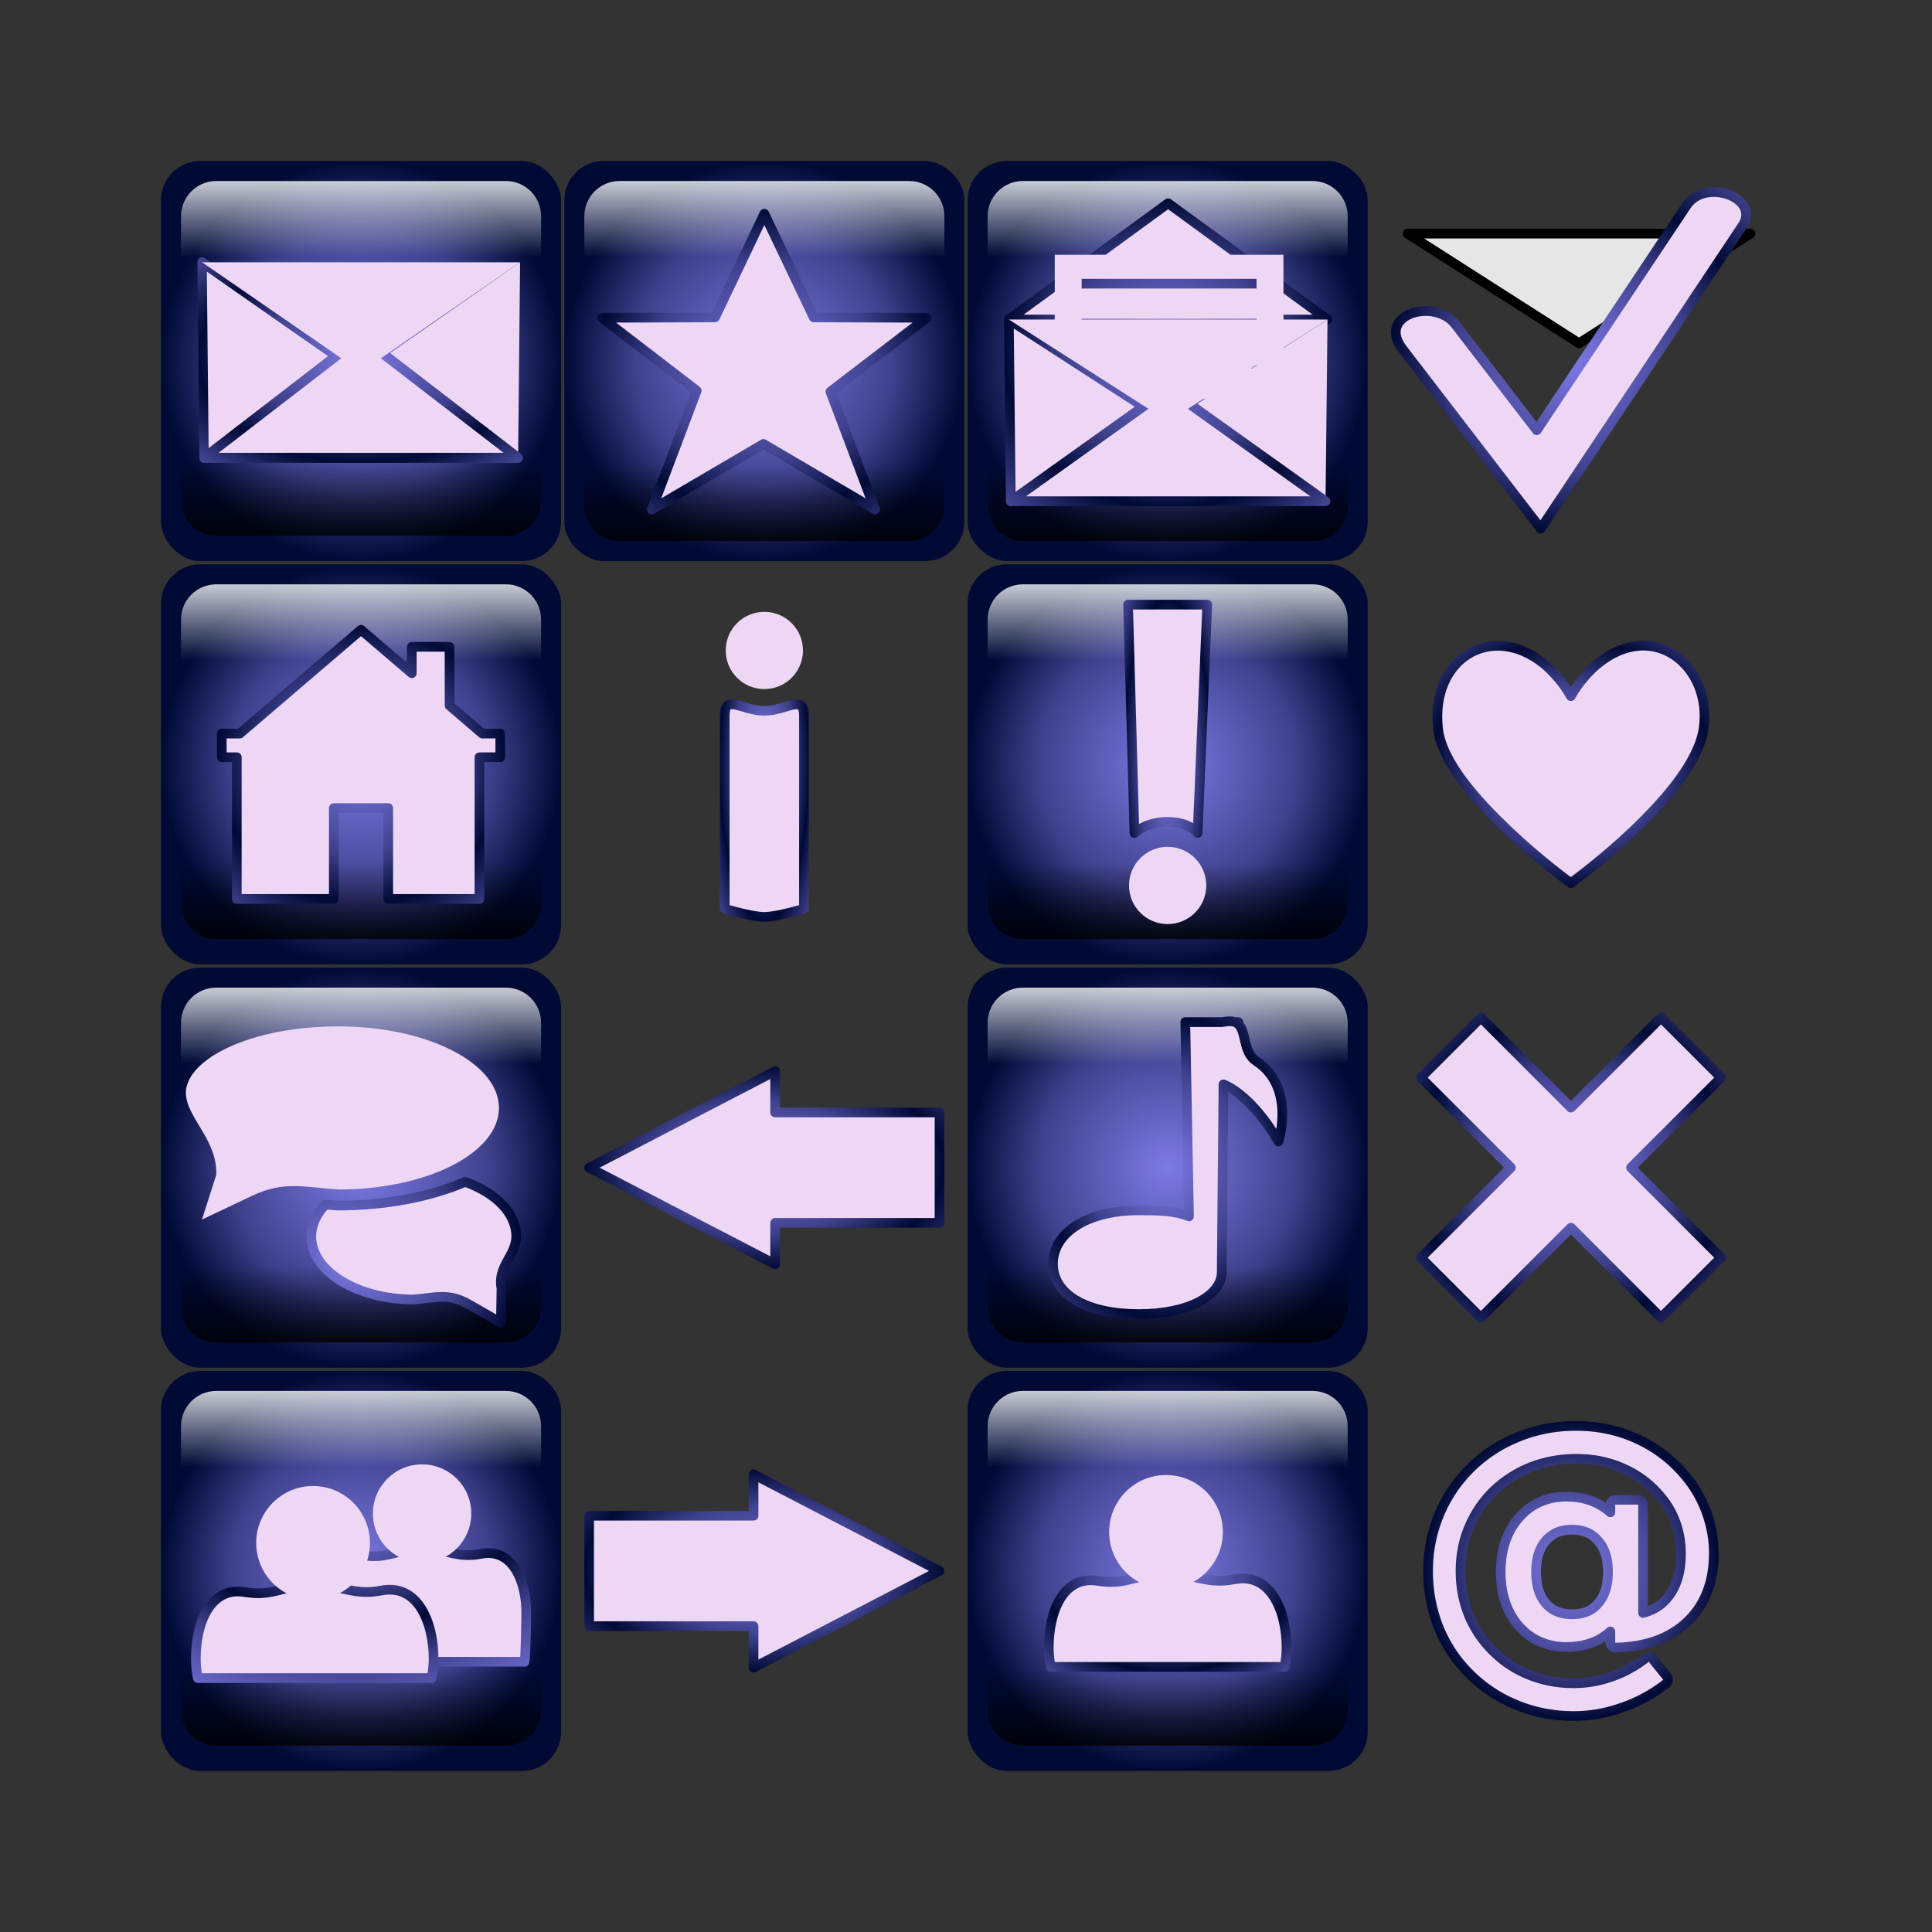 <svg:svg xmlns:dc="http://purl.org/dc/elements/1.1/" xmlns:ns1="http://www.w3.org/1999/xlink" xmlns:ns3="http://creativecommons.org/ns#" xmlns:rdf="http://www.w3.org/1999/02/22-rdf-syntax-ns#" xmlns:svg="http://www.w3.org/2000/svg" height="1197.602" id="svg2" version="1.1" viewBox="-98.801 -98.802 1197.602 1197.602" width="1197.602">
  <svg:rect x="-98.801" y="-98.802" width="1197.602" height="1197.602" fill="#333333" stroke="none"/>
  <svg:defs id="defs4">
    <svg:linearGradient id="linearGradient4361">
      <svg:stop id="stop4363" offset="0" stop-opacity=".784" />
      <svg:stop id="stop4365" offset="1" stop-opacity="0" />
    </svg:linearGradient>
    <svg:linearGradient id="linearGradient4324">
      <svg:stop id="stop4326" offset="0" stop-color="#fff" stop-opacity=".784" />
      <svg:stop id="stop4328" offset="1" stop-color="#fff" stop-opacity="0" />
    </svg:linearGradient>
    <svg:linearGradient id="linearGradient4272">
      <svg:stop id="stop4338" offset="0" stop-color="#7e79e5" />
      <svg:stop id="stop4395" offset=".645" stop-color="#3f418d" />
      <svg:stop id="stop4276" offset="1" stop-color="#000a35" />
    </svg:linearGradient>
    <svg:linearGradient gradientUnits="userSpaceOnUse" id="linearGradient4330" x1="125" x2="125" y1="65.768" y2="112.83" ns1:href="#linearGradient4324" />
    <svg:linearGradient gradientUnits="userSpaceOnUse" id="linearGradient4367" x1="97.157" x2="97.157" y1="285.65" y2="238.59" ns1:href="#linearGradient4361" />
    <svg:linearGradient gradientTransform="translate(250.01 -.006)" gradientUnits="userSpaceOnUse" id="linearGradient4371" x1="125" x2="125" y1="65.768" y2="112.83" ns1:href="#linearGradient4324" />
    <svg:linearGradient gradientTransform="translate(249.99 3.314)" gradientUnits="userSpaceOnUse" id="linearGradient4375" x1="97.157" x2="97.157" y1="285.65" y2="238.59" ns1:href="#linearGradient4361" />
    <svg:radialGradient cx="125" cy="177.36" gradientTransform="translate(0 -0)" gradientUnits="userSpaceOnUse" id="radialGradient4385" r="124" ns1:href="#linearGradient4272" />
    <svg:radialGradient cx="-177.36" cy="-375" gradientTransform="translate(0 0)" gradientUnits="userSpaceOnUse" id="radialGradient3908" r="124" ns1:href="#linearGradient4272" />
    <svg:radialGradient cx="-177.36" cy="-375" gradientTransform="translate(0 -250)" gradientUnits="userSpaceOnUse" id="radialGradient3912" r="124" ns1:href="#linearGradient4272" />
    <svg:linearGradient gradientTransform="translate(500 -.006)" gradientUnits="userSpaceOnUse" id="linearGradient4044" x1="125" x2="125" y1="65.768" y2="112.83" ns1:href="#linearGradient4324" />
    <svg:linearGradient gradientTransform="translate(500.31 3.314)" gradientUnits="userSpaceOnUse" id="linearGradient4048" x1="97.157" x2="97.157" y1="285.65" y2="238.59" ns1:href="#linearGradient4361" />
    <svg:radialGradient cx="875" cy="927.36" gradientTransform="matrix(1 0 0 1.015 0 -13.927)" gradientUnits="userSpaceOnUse" id="radialGradient4803" r="91.547" spreadMethod="reflect" ns1:href="#linearGradient4272" />
    <svg:radialGradient cx="627.63" cy="930.77" gradientTransform="matrix(1 0 0 .815 0 172.58)" gradientUnits="userSpaceOnUse" id="radialGradient4805" r="76.687" spreadMethod="reflect" ns1:href="#linearGradient4272" />
    <svg:radialGradient cx="375" cy="927.36" gradientTransform="matrix(1 0 0 .563 0 404.84)" gradientUnits="userSpaceOnUse" id="radialGradient4807" r="111.59" spreadMethod="reflect" ns1:href="#linearGradient4272" />
    <svg:radialGradient cx="126.29" cy="931.02" gradientTransform="matrix(1 0 0 .659 0 317.85)" gradientUnits="userSpaceOnUse" id="radialGradient4809" r="105.42" spreadMethod="reflect" ns1:href="#linearGradient4272" />
    <svg:radialGradient cx="118.81" cy="681.64" gradientTransform="matrix(1 0 0 .9 0 68.268)" gradientUnits="userSpaceOnUse" id="radialGradient4811" r="105.41" spreadMethod="reflect" ns1:href="#linearGradient4272" />
    <svg:radialGradient cx="375" cy="677.36" gradientTransform="matrix(1 0 0 .563 0 295.7)" gradientUnits="userSpaceOnUse" id="radialGradient4813" r="111.59" spreadMethod="reflect" ns1:href="#linearGradient4272" />
    <svg:radialGradient cx="625" cy="677.36" gradientTransform="matrix(1 0 0 1.266 0 -179.91)" gradientUnits="userSpaceOnUse" id="radialGradient4815" r="74.088" spreadMethod="reflect" ns1:href="#linearGradient4272" />
    <svg:radialGradient cx="875" cy="677.36" gradientTransform="matrix(1 0 0 1 0 .12)" gradientUnits="userSpaceOnUse" id="radialGradient4817" r="96.059" spreadMethod="reflect" ns1:href="#linearGradient4272" />
    <svg:radialGradient cx="875" cy="176.91" gradientTransform="matrix(1 0 0 .962 0 6.795)" gradientUnits="userSpaceOnUse" id="radialGradient4819" r="111.6" spreadMethod="reflect" ns1:href="#linearGradient4272" />
    <svg:radialGradient cx="875" cy="427.36" gradientTransform="matrix(1 0 0 .893 0 45.886)" gradientUnits="userSpaceOnUse" id="radialGradient4821" r="85.808" spreadMethod="reflect" ns1:href="#linearGradient4272" />
    <svg:radialGradient cx="125" cy="375" gradientTransform="matrix(1 0 0 .967 0 12.203)" gradientUnits="userSpaceOnUse" id="radialGradient4823" r="89.312" spreadMethod="reflect" ns1:href="#linearGradient4272" />
    <svg:radialGradient cx="125" cy="176.75" gradientTransform="matrix(1 0 0 .582 0 73.903)" gradientUnits="userSpaceOnUse" id="radialGradient4825" r="109.32" spreadMethod="reflect" ns1:href="#linearGradient4272" />
    <svg:radialGradient cx="375" cy="177.71" gradientTransform="matrix(.902 0 0 .823 36.665 31.408)" gradientUnits="userSpaceOnUse" id="radialGradient4827" r="114.6" spreadMethod="reflect" ns1:href="#linearGradient4272" />
    <svg:radialGradient cx="369.39" cy="415.92" gradientTransform="matrix(1 0 0 3.54 0 -1056.4)" gradientUnits="userSpaceOnUse" id="radialGradient4829" r="27.555" spreadMethod="reflect" ns1:href="#linearGradient4272" />
    <svg:radialGradient cx="625" cy="427.36" gradientTransform="matrix(1 0 0 3.702 0 -1154.8)" gradientUnits="userSpaceOnUse" id="radialGradient4831" r="27.555" spreadMethod="reflect" ns1:href="#linearGradient4272" />
    <svg:radialGradient cx="623.65" cy="184.99" gradientTransform="matrix(1 0 0 .944 0 10.413)" gradientUnits="userSpaceOnUse" id="radialGradient4833" r="109.35" spreadMethod="reflect" ns1:href="#linearGradient4272" />
  </svg:defs>
  <svg:g id="layer1" transform="translate(0 -52.362)">
    <svg:rect fill="url(#radialGradient3912)" height="248" id="rect3910" rx="24.345" ry="24.268" style="color:#000000" transform="matrix(0,-1,-1,0,0,0)" width="248" x="-301.36" y="-749" />
    <svg:path d="m513.41 112.82v-25.219c0-12.1 9.768-21.844 21.906-21.844h179.38c12.138 0 21.906 9.744 21.906 21.844v25.219h-223.19z" fill="url(#linearGradient4044)" id="path4042" style="color:#000000" />
    <svg:rect fill="url(#radialGradient3908)" height="248" id="rect3457" rx="24.345" ry="24.268" style="color:#000000" transform="matrix(0,-1,-1,0,0,0)" width="248" x="-301.36" y="-499" />
    <svg:rect fill="url(#radialGradient4385)" height="248" id="rect4229" rx="24.345" ry="24.268" style="color:#000000" width="248" x="1" y="53.362" />
    <svg:path d="m13.406 238.59v25.219c0 12.1 9.768 21.844 21.906 21.844h179.38c12.138 0 21.906-9.744 21.906-21.844v-25.219h-223.19z" fill="url(#linearGradient4367)" id="path4332" style="color:#000000" />
    <svg:path d="m13.406 112.83v-25.219c0-12.1 9.768-21.844 21.906-21.844h179.38c12.138 0 21.906 9.744 21.906 21.844v25.219h-223.19z" fill="url(#linearGradient4330)" id="rect4297" style="color:#000000" />
    <svg:path d="m263.41 112.82v-25.219c0-12.1 9.768-21.844 21.906-21.844h179.38c12.138 0 21.906 9.744 21.906 21.844v25.219h-223.19z" fill="url(#linearGradient4371)" id="path4369" style="color:#000000" />
    <svg:path d="m263.4 241.9v25.219c0 12.1 9.768 21.844 21.906 21.844h179.38c12.138 0 21.906-9.744 21.906-21.844v-25.219h-223.19z" fill="url(#linearGradient4375)" id="path4373" style="color:#000000" />
    <svg:g fill="#eed7f4" id="g4627" stroke="url(#radialGradient4825)" stroke-linecap="round" stroke-linejoin="round" stroke-width="6.232" transform="matrix(.927 0 0 1 9.152 0)">
      <svg:path d="m18.679 116.14 1.321 121.22l92.927-60.228z" id="path4346" style="color:#000000" />
      <svg:path d="m231.32 116.14-94.25 60.99 92.93 60.23z" id="path4344" style="color:#000000" />
      <svg:path d="m125 162.36-105 75h210z" id="path4261" style="color:#000000" />
      <svg:path d="m18.679 116.14 106.32 67.96 106.32-67.96z" id="path4348" style="color:#000000" />
    </svg:g>
    <svg:path d="m375 86.074-30.583 64.239-70.106 0.248 58.773 45.159-27.813 73.636 69.17-40.602 69.141 40.602-27.637-73.035 59.743-45.76-70.076-0.248z" fill="#eed7f4" id="path3452" stroke="url(#radialGradient4827)" stroke-linecap="round" stroke-linejoin="round" stroke-width="6" style="color:#000000" />
    <svg:path d="m513.72 241.9v25.219c0 12.1 9.768 21.844 21.906 21.844h179.38c12.138 0 21.906-9.744 21.906-21.844v-25.219h-223.19z" fill="url(#linearGradient4048)" id="path4046" style="color:#000000" />
    <svg:g fill="#eed7f4" id="g4023" stroke="url(#radialGradient4833)" stroke-linejoin="round" stroke-width="6.462" transform="matrix(.929 0 0 .929 45.924 .792)">
      <svg:path d="m517.3 162.36 106.35-77.569 106.35 77.569h-212.7z" id="path3932" stroke-linecap="round" style="color:#000000" />
      <svg:rect height="166.05" id="rect3934" stroke-linecap="round" style="color:#000000" width="152.61" x="547.99" y="119.13" />
      <svg:g id="g3975">
        <svg:path d="m565.97 138.44h116.65" id="path3936" />
        <svg:path d="m565.97 151.79h116.65" id="path3938" />
        <svg:path d="m565.97 165.13h116.65" id="path3940" />
        <svg:path d="m565.97 178.47h116.65" id="path3942" />
        <svg:path d="m565.97 191.81h116.65" id="path3944" />
        <svg:path d="m565.97 205.16h116.65" id="path3955" />
        <svg:path d="m565.97 218.5h116.65" id="path3957" />
        <svg:path d="m565.97 231.84h116.65" id="path3959" />
        <svg:path d="m565.97 245.19h116.65" id="path3961" />
        <svg:path d="m565.97 258.53h116.65" id="path3963" />
      </svg:g>
      <svg:path d="m517.36 162.36 1.321 121.22 92.927-60.228z" id="path4015" stroke-linecap="round" style="color:#000000" />
      <svg:path d="m730 162.36-94.248 60.995 92.927 60.228z" id="path4017" stroke-linecap="round" style="color:#000000" />
      <svg:path d="m623.68 208.59-105 75h210z" id="path4019" stroke-linecap="round" style="color:#000000" />
      <svg:path d="m517.36 162.36 106.32 67.97 106.32-67.97z" id="path4021" stroke-linecap="round" style="color:#000000" />
    </svg:g>
    <svg:path d="m773.68 98.38 106.32 67.96 106.32-67.96z" fill="#e6e6e6" id="path4050" stroke="#000" stroke-linecap="round" stroke-linejoin="round" stroke-width="6" style="color:#000000" />
    <svg:g id="g4058" stroke-linejoin="round" transform="translate(750 0)">
      <svg:rect fill="url(#radialGradient4385)" height="248" id="rect4052" rx="24.345" ry="24.268" style="color:#000000" width="248" x="1" y="53.362" />
      <svg:path d="m13.406 238.59v25.219c0 12.1 9.768 21.844 21.906 21.844h179.38c12.138 0 21.906-9.744 21.906-21.844v-25.219h-223.19z" fill="url(#linearGradient4367)" id="path4054" style="color:#000000" />
      <svg:path d="m13.406 112.83v-25.219c0-12.1 9.768-21.844 21.906-21.844h179.38c12.138 0 21.906 9.744 21.906 21.844v25.219h-223.19z" fill="url(#linearGradient4330)" id="path4056" style="color:#000000" />
    </svg:g>
    <svg:g id="g4069" stroke-linejoin="round" transform="translate(0 250)">
      <svg:rect fill="url(#radialGradient4385)" height="248" id="rect4071" rx="24.345" ry="24.268" style="color:#000000" width="248" x="1" y="53.362" />
      <svg:path d="m13.406 238.59v25.219c0 12.1 9.768 21.844 21.906 21.844h179.38c12.138 0 21.906-9.744 21.906-21.844v-25.219h-223.19z" fill="url(#linearGradient4367)" id="path4073" style="color:#000000" />
      <svg:path d="m13.406 112.83v-25.219c0-12.1 9.768-21.844 21.906-21.844h179.38c12.138 0 21.906 9.744 21.906 21.844v25.219h-223.19z" fill="url(#linearGradient4330)" id="path4075" style="color:#000000" />
    </svg:g>
    <svg:g id="g4083" stroke-linejoin="round" transform="translate(250 250)">
      <svg:rect fill="url(#radialGradient4385)" height="248" id="rect4085" rx="24.345" ry="24.268" style="color:#000000" width="248" x="1" y="53.362" />
      <svg:path d="m13.406 238.59v25.219c0 12.1 9.768 21.844 21.906 21.844h179.38c12.138 0 21.906-9.744 21.906-21.844v-25.219h-223.19z" fill="url(#linearGradient4367)" id="path4087" style="color:#000000" />
      <svg:path d="m13.406 112.83v-25.219c0-12.1 9.768-21.844 21.906-21.844h179.38c12.138 0 21.906 9.744 21.906 21.844v25.219h-223.19z" fill="url(#linearGradient4330)" id="path4089" style="color:#000000" />
    </svg:g>
    <svg:path d="m125 291.59l-75.188 64.35h-11.124v14.65h9.312v87.82h60.12v-56.29h33.76v56.29h56.53v-87.82h12.9v-14.65h-11.12l-20.31-17.38v-36.4h-23.41v16.37l-31.47-26.94z" fill="#eed7f4" id="rect4099" stroke="url(#radialGradient4823)" stroke-linecap="round" stroke-linejoin="round" stroke-width="6" style="color:#000000" transform="translate(0 52.362)" />
    <svg:g fill="#eed7f4" id="g4155" stroke="url(#radialGradient4829)" stroke-linecap="round" stroke-linejoin="round" stroke-width="6" transform="translate(5.612 11.44)">
      <svg:path d="m369.39 382.73c13.604 0 24.555-10.82 24.555 3.068v119.6s-16.198 5.068-24.555 5.068c-8.358 0-24.555-5.068-24.555-5.068v-119.6c0-13.887 10.952-3.068 24.555-3.068z" id="rect4151" style="color:#000000" />
      <svg:path d="m381.69 292.96c0 13.224-10.72 23.944-23.944 23.944s-23.944-10.72-23.944-23.944 10.72-23.944 23.944-23.944 23.944 10.72 23.944 23.944z" id="path4153" style="color:#000000" transform="translate(11.642 52.362)" />
    </svg:g>
    <svg:g id="g4159" stroke-linejoin="round" transform="translate(500 250)">
      <svg:rect fill="url(#radialGradient4385)" height="248" id="rect4161" rx="24.345" ry="24.268" style="color:#000000" width="248" x="1" y="53.362" />
      <svg:path d="m13.406 238.59v25.219c0 12.1 9.768 21.844 21.906 21.844h179.38c12.138 0 21.906-9.744 21.906-21.844v-25.219h-223.19z" fill="url(#linearGradient4367)" id="path4163" style="color:#000000" />
      <svg:path d="m13.406 112.83v-25.219c0-12.1 9.768-21.844 21.906-21.844h179.38c12.138 0 21.906 9.744 21.906 21.844v25.219h-223.19z" fill="url(#linearGradient4330)" id="path4165" style="color:#000000" />
    </svg:g>
    <svg:g fill="#eed7f4" id="g4633" stroke="url(#radialGradient4831)" stroke-linecap="round" stroke-linejoin="round" stroke-width="6">
      <svg:path d="m625 463.02c13.604 0 18.555 6.932 18.555 6.932l6-141.6h-49.111l4 141.6s6.952-6.932 20.555-6.932z" id="rect4175" style="color:#000000" />
      <svg:path d="m381.69 292.96c0 13.224-10.72 23.944-23.944 23.944s-23.944-10.72-23.944-23.944 10.72-23.944 23.944-23.944 23.944 10.72 23.944 23.944z" id="path4177" style="color:#000000" transform="matrix(1 0 0 -1 267.25 795.39)" />
    </svg:g>
    <svg:g id="g4202" stroke-linejoin="round" transform="translate(750 250)">
      <svg:rect fill="url(#radialGradient4385)" height="248" id="rect4204" rx="24.345" ry="24.268" style="color:#000000" width="248" x="1" y="53.362" />
      <svg:path d="m13.406 238.59v25.219c0 12.1 9.768 21.844 21.906 21.844h179.38c12.138 0 21.906-9.744 21.906-21.844v-25.219h-223.19z" fill="url(#linearGradient4367)" id="path4206" style="color:#000000" />
      <svg:path d="m13.406 112.83v-25.219c0-12.1 9.768-21.844 21.906-21.844h179.38c12.138 0 21.906 9.744 21.906 21.844v25.219h-223.19z" fill="url(#linearGradient4330)" id="path4208" style="color:#000000" />
    </svg:g>
    <svg:path d="m874.92 500.96s-18.908-13.57-38.652-32.337c-19.744-18.768-41.376-42.591-43.67-63.526-4.763-43.448 33.147-66.42 65.774-40 11.053 9.275 16.548 20 16.548 20s5.495-10.725 16.548-20c35.251-28.833 71.295 2.099 65.774 40-3.035 20.84-23.926 44.758-43.67 63.526s-38.652 32.337-38.652 32.337z" fill="#eed7f4" id="path4237" stroke="url(#radialGradient4821)" stroke-linecap="round" stroke-linejoin="round" stroke-width="6" style="color:#000000" />
    <svg:path d="m947.26 80.02-93.46 140.23-49.69-64.61c-12.435-18.249-50.29-7.462-33.474 14.276l67.66 87.979 17.97 23.33 16.052-24.105 109.46-164.33c9.733-16.548-22.251-28.624-34.515-12.767z" fill="#eed7f4" id="path4240" stroke="url(#radialGradient4819)" stroke-linecap="round" stroke-linejoin="round" stroke-width="6" style="block-progression:tb;color:#000000;text-transform:none;text-indent:0" />
    <svg:g id="g4252" stroke-linejoin="round" transform="translate(0 500)">
      <svg:rect fill="url(#radialGradient4385)" height="248" id="rect4254" rx="24.345" ry="24.268" style="color:#000000" width="248" x="1" y="53.362" />
      <svg:path d="m13.406 238.59v25.219c0 12.1 9.768 21.844 21.906 21.844h179.38c12.138 0 21.906-9.744 21.906-21.844v-25.219h-223.19z" fill="url(#linearGradient4367)" id="path4256" style="color:#000000" />
      <svg:path d="m13.406 112.83v-25.219c0-12.1 9.768-21.844 21.906-21.844h179.38c12.138 0 21.906 9.744 21.906 21.844v25.219h-223.19z" fill="url(#linearGradient4330)" id="path4258" style="color:#000000" />
    </svg:g>
    <svg:g fill="#eed7f4" id="g4637" stroke="url(#radialGradient4811)" stroke-linecap="round" stroke-linejoin="round" stroke-width="6">
      <svg:path d="m189.53 633.84c-21.416 9.164-49.014 14.688-79.156 14.688-2.612-0.191-5.077-0.407-7.469-0.625-5.543 5.798-8.75 12.537-8.75 19.75 0 21.578 28.475 39.062 63.562 39.062 14.492-1.275 21.824-4.039 34.125 3.031l19.844 11.375 0.375-21.406c-2.712-13.448 8.944-19.945 9.156-32.062 0-14.447-12.734-27.054-31.688-33.812z" id="path4295" style="color:#000000" transform="translate(0 52.362)" />
      <svg:path d="m110.96 589.79c54.954 0 99.519 22.63 99.519 50.555s-44.564 50.555-99.519 50.555c-22.698-1.65-34.206-5.259-53.473 3.891l-31.089 14.74 8.843-27.692c0.885-21.844-18.427-35.152-18.836-50.749 0-20.752 39.6-41.301 94.554-41.301z" id="path4311" style="color:#000000" />
    </svg:g>
    <svg:g id="g4318" stroke-linejoin="round" transform="translate(250 500)">
      <svg:rect fill="url(#radialGradient4385)" height="248" id="rect4320" rx="24.345" ry="24.268" style="color:#000000" width="248" x="1" y="53.362" />
      <svg:path d="m13.406 238.59v25.219c0 12.1 9.768 21.844 21.906 21.844h179.38c12.138 0 21.906-9.744 21.906-21.844v-25.219h-223.19z" fill="url(#linearGradient4367)" id="path4322" style="color:#000000" />
      <svg:path d="m13.406 112.83v-25.219c0-12.1 9.768-21.844 21.906-21.844h179.38c12.138 0 21.906 9.744 21.906 21.844v25.219h-223.19z" fill="url(#linearGradient4330)" id="path4324" style="color:#000000" />
    </svg:g>
    <svg:path d="m381.69 617.48-57.656 29.946-57.625 29.946 57.625 29.946 57.656 29.918v-25.644h101.91v-68.439h-101.91v-25.672z" fill="#eed7f4" id="path4333" stroke="url(#radialGradient4813)" stroke-linecap="round" stroke-linejoin="round" stroke-width="6" style="color:#000000" />
    <svg:g id="g4338" stroke-linejoin="round" transform="translate(500 500)">
      <svg:rect fill="url(#radialGradient4385)" height="248" id="rect4340" rx="24.345" ry="24.268" style="color:#000000" width="248" x="1" y="53.362" />
      <svg:path d="m13.406 238.59v25.219c0 12.1 9.768 21.844 21.906 21.844h179.38c12.138 0 21.906-9.744 21.906-21.844v-25.219h-223.19z" fill="url(#linearGradient4367)" id="path4342" style="color:#000000" />
      <svg:path d="m13.406 112.83v-25.219c0-12.1 9.768-21.844 21.906-21.844h179.38c12.138 0 21.906 9.744 21.906 21.844v25.219h-223.19z" fill="url(#linearGradient4330)" id="path4345" style="color:#000000" />
    </svg:g>
    <svg:g id="g4355" stroke-linejoin="round" transform="translate(750 500)">
      <svg:rect fill="url(#radialGradient4385)" height="248" id="rect4357" rx="24.345" ry="24.268" style="color:#000000" width="248" x="1" y="53.362" />
      <svg:path d="m13.406 238.59v25.219c0 12.1 9.768 21.844 21.906 21.844h179.38c12.138 0 21.906-9.744 21.906-21.844v-25.219h-223.19z" fill="url(#linearGradient4367)" id="path4359" style="color:#000000" />
      <svg:path d="m13.406 112.83v-25.219c0-12.1 9.768-21.844 21.906-21.844h179.38c12.138 0 21.906 9.744 21.906 21.844v25.219h-223.19z" fill="url(#linearGradient4330)" id="path4361" style="color:#000000" />
    </svg:g>
    <svg:path d="m819.16 584.32-37.224 37.224 55.835 55.801-55.835 55.835 37.224 37.224 55.835-55.835 55.835 55.835 37.224-37.224-55.835-55.835 55.835-55.801-37.224-37.224-55.835 55.835-55.835-55.835z" fill="#eed7f4" id="rect4432" stroke="url(#radialGradient4817)" stroke-linecap="round" stroke-linejoin="round" stroke-width="6" style="color:#000000" />
    <svg:g id="g4437" stroke-linejoin="round" transform="translate(0 750)">
      <svg:rect fill="url(#radialGradient4385)" height="248" id="rect4439" rx="24.345" ry="24.268" style="color:#000000" width="248" x="1" y="53.362" />
      <svg:path d="m13.406 238.59v25.219c0 12.1 9.768 21.844 21.906 21.844h179.38c12.138 0 21.906-9.744 21.906-21.844v-25.219h-223.19z" fill="url(#linearGradient4367)" id="path4441" style="color:#000000" />
      <svg:path d="m13.406 112.83v-25.219c0-12.1 9.768-21.844 21.906-21.844h179.38c12.138 0 21.906 9.744 21.906 21.844v25.219h-223.19z" fill="url(#linearGradient4330)" id="path4443" style="color:#000000" />
    </svg:g>
    <svg:g id="g4451" stroke-linejoin="round" transform="translate(250 750)">
      <svg:rect fill="url(#radialGradient4385)" height="248" id="rect4453" rx="24.345" ry="24.268" style="color:#000000" width="248" x="1" y="53.362" />
      <svg:path d="m13.406 238.59v25.219c0 12.1 9.768 21.844 21.906 21.844h179.38c12.138 0 21.906-9.744 21.906-21.844v-25.219h-223.19z" fill="url(#linearGradient4367)" id="path4455" style="color:#000000" />
      <svg:path d="m13.406 112.83v-25.219c0-12.1 9.768-21.844 21.906-21.844h179.38c12.138 0 21.906 9.744 21.906 21.844v25.219h-223.19z" fill="url(#linearGradient4330)" id="path4457" style="color:#000000" />
    </svg:g>
    <svg:g id="g4465" stroke-linejoin="round" transform="translate(500 750)">
      <svg:rect fill="url(#radialGradient4385)" height="248" id="rect4467" rx="24.345" ry="24.268" style="color:#000000" width="248" x="1" y="53.362" />
      <svg:path d="m13.406 238.59v25.219c0 12.1 9.768 21.844 21.906 21.844h179.38c12.138 0 21.906-9.744 21.906-21.844v-25.219h-223.19z" fill="url(#linearGradient4367)" id="path4469" style="color:#000000" />
      <svg:path d="m13.406 112.83v-25.219c0-12.1 9.768-21.844 21.906-21.844h179.38c12.138 0 21.906 9.744 21.906 21.844v25.219h-223.19z" fill="url(#linearGradient4330)" id="path4471" style="color:#000000" />
    </svg:g>
    <svg:g id="g4479" stroke-linejoin="round" transform="translate(750 750)">
      <svg:rect fill="url(#radialGradient4385)" height="248" id="rect4481" rx="24.345" ry="24.268" style="color:#000000" width="248" x="1" y="53.362" />
      <svg:path d="m13.406 238.59v25.219c0 12.1 9.768 21.844 21.906 21.844h179.38c12.138 0 21.906-9.744 21.906-21.844v-25.219h-223.19z" fill="url(#linearGradient4367)" id="path4483" style="color:#000000" />
      <svg:path d="m13.406 112.83v-25.219c0-12.1 9.768-21.844 21.906-21.844h179.38c12.138 0 21.906 9.744 21.906 21.844v25.219h-223.19z" fill="url(#linearGradient4330)" id="path4485" style="color:#000000" />
    </svg:g>
    <svg:path d="m368.31 987.24 57.656-29.946 57.625-29.946-57.625-29.946-57.656-29.918v25.644h-101.91v68.439h101.91v25.672z" fill="#eed7f4" id="path4493" stroke="url(#radialGradient4807)" stroke-linecap="round" stroke-linejoin="round" stroke-width="6" style="color:#000000" />
    <svg:g fill="#eed7f4" id="g4595" stroke="url(#radialGradient4809)" stroke-linecap="round" stroke-linejoin="round" transform="translate(-1.288 -3.654)">
      <svg:g id="g4582" transform="translate(-9.507 -38.732)">
        <svg:path d="m210.38 959.11c-15.414 2.92-20.137-2.878-36.771-2.878-16.297 0-21.301 6.319-36.425 3.759-18.774-3.179-26.422 16.705-26.422 35.627 0 3.558 0.365 27.036 1.069 30.412h125.32c0.704-3.377 1.069-26.854 1.069-30.412 0-19.477-8.509-40.17-27.838-36.508z" id="path4578" stroke-width="6" style="color:#000000" />
        <svg:path d="m115.49 847.89c0 21.002-17.026 38.028-38.028 38.028s-38.028-17.026-38.028-38.028 17.026-38.028 38.028-38.028 38.028 17.026 38.028 38.028z" id="path4580" stroke-width="7.486" style="color:#000000" transform="matrix(.802 0 0 .802 111.51 254.16)" />
      </svg:g>
      <svg:g id="g4591" transform="translate(-4.225 -36.62)">
        <svg:path d="m143.28 979.73c-17.822 3.381-23.284-3.333-42.517-3.333-18.844 0-24.63 7.318-42.117 4.352-21.708-3.681-30.551 19.344-30.551 41.255 0 4.12 0.422 8.147 1.237 12.057h144.9c0.815-3.91 1.237-7.937 1.237-12.057 0-22.553-9.839-46.516-32.188-42.275z" id="path4551" stroke-width="6" style="color:#000000" />
        <svg:path d="m115.49 847.89c0 21.002-17.026 38.028-38.028 38.028s-38.028-17.026-38.028-38.028 17.026-38.028 38.028-38.028 38.028 17.026 38.028 38.028z" id="path4501" stroke-width="6.469" style="color:#000000" transform="matrix(.927 0 0 .928 28.971 163.42)" />
      </svg:g>
    </svg:g>
    <svg:g fill="#eed7f4" id="g4603" stroke="url(#radialGradient4805)" stroke-linecap="round" stroke-linejoin="round" stroke-width="6" transform="translate(-2.631 -3.412)">
      <svg:path d="m669.13 935.91c-17.822 3.381-23.284-3.333-42.517-3.333-18.844 0-24.63 7.318-42.117 4.352-21.708-3.681-30.551 19.344-30.551 41.255 0 4.12 0.422 8.147 1.237 12.057h144.9c0.815-3.91 1.237-7.937 1.237-12.057 0-22.553-9.839-46.516-32.188-42.275z" id="path4587" style="color:#000000" />
      <svg:path d="m661.86 906.6c0 19.494-15.779 35.298-35.244 35.298-19.464 0-35.244-15.803-35.244-35.298 0-19.494 15.779-35.298 35.244-35.298 19.464 0 35.244 15.803 35.244 35.298z" id="path4589" style="color:#000000" />
    </svg:g>
    <svg:path d="m663.57 586.6c-1.644 0-3.241 0.187-4.781 0.531h-22.844l2.281 120.41c-8.97-3.606-19.674-3.719-31.188-3.719-31.549 0-53.125 13.74-53.125 33.156 0 19.417 21.576 31.156 53.125 31.156s51.125-11.74 51.469-25.573c0-4.65 1.094-116.83 1.094-116.83 19.327 8.282 34.062 35.469 34.062 35.469s11.006-33.804-13.875-49.969c-8.146-5.293-5.86-18.053-10.969-22.812l0.031-1.281h-2.125c-0.892-0.346-1.924-0.531-3.156-0.531z" fill="#eed7f4" id="path4612" stroke="url(#radialGradient4815)" stroke-linecap="round" stroke-linejoin="round" stroke-width="6" style="color:#000000" />
    <svg:path d="m878.17 837.44c-12.523 0-24.451 2.266-35.688 6.781v0.031c-0.009 0.004-0.022-0.004-0.031 0-11.238 4.461-21.202 10.96-29.781 19.406-8.394 8.327-14.907 18.006-19.438 29-4.531 10.995-6.781 22.592-6.781 34.688-0 12.526 2.218 24.336 6.688 35.344 4.471 10.943 11 20.638 19.531 28.969 8.508 8.309 18.269 14.667 29.188 19 0.013 0.01 0.018 0.026 0.031 0.031 10.92 4.389 22.58 6.594 34.844 6.594 10.132 0 20.11-1.768 29.875-5.219h0.031c9.831-3.391 18.919-8.31 27.219-14.75a3.247 3.247 0 0 0 0.531 -4.594l-8.656-10.718a3.247 3.247 0 0 0 -4.531 -0.531c-6.406 4.989-13.457 8.82-21.156 11.469a3.247 3.247 0 0 0 -0.031 0c-7.63 2.707-15.355 4.031-23.281 4.031-9.715-0-18.779-1.687-27.25-5.062-8.467-3.313-15.901-8.15-22.344-14.531a3.247 3.247 0 0 0 -0.031 0c-6.698-6.513-11.783-13.976-15.344-22.5-0.004-0.009 0.004-0.022 0-0.031-3.488-8.516-5.219-17.675-5.219-27.5-0-11.912 2.687-22.83 8.094-32.969 5.474-10.211 12.976-18.388 22.625-24.656a3.247 3.247 0 0 0 0.031 -0.031c5.89-3.926 12.24-6.845 19.188-8.812a3.247 3.247 0 0 0 0.031 0c6.951-2.03 14.223-3.031 21.844-3.031 10.885 0 20.845 2.12 29.969 6.406a3.247 3.247 0 0 0 0.031 0c9.188 4.227 16.896 10.332 23.281 18.375 3.884 4.855 6.723 10.11 8.594 15.781a3.247 3.247 0 0 0 0.031 0c1.936 5.688 2.906 11.794 2.906 18.344-0 10.867-2.499 19.4-7.344 25.938a3.247 3.247 0 0 0 -0.031 0c-4.051 5.483-9.329 8.91-16.094 10.656v-66.844a3.247 3.247 0 0 0 -3.25 -3.25h-13.781a3.247 3.247 0 0 0 -3.25 3.25v4.5c-2.634-2.302-5.458-4.225-8.531-5.688-0.012-0.006-0.019-0.025-0.031-0.031-5.511-2.677-11.843-3.969-18.844-3.969-11.777 0-21.878 4.479-29.375 13.156-7.502 8.683-11.188 20.032-11.188 33.469-0 13.431 3.662 24.756 11.094 33.438a3.247 3.247 0 0 0 0.031 0c7.501 8.612 17.601 13.094 29.438 13.094 6.997 0 13.268-1.233 18.719-3.781a3.247 3.247 0 0 0 0.031 0c3.113-1.477 5.978-3.459 8.656-5.812v6.719a3.247 3.247 0 0 0 3.312 3.25c18.566-0.398 33.609-5.713 44.5-16.125 10.895-10.415 16.312-24.79 16.312-42.344-0-8.243-1.349-16.245-4.031-23.969-0.003-0.009 0.003-0.022 0-0.031-2.62-7.716-6.449-14.878-11.469-21.438a3.247 3.247 0 0 0 -0.031 0c-8.201-10.667-18.392-18.978-30.531-24.781-12.077-5.805-25.242-8.719-39.312-8.719zm-2.594 64.344c7.104 0 12.216 2.225 16.25 6.875a3.247 3.247 0 0 0 0 0.031c4.021 4.58 6.125 10.809 6.125 19.25-0 8.584-2.107 14.901-6.062 19.469a3.247 3.247 0 0 0 0 0.031c-3.891 4.558-8.943 6.75-16.125 6.75-7.251 0-12.367-2.195-16.312-6.688-3.951-4.564-6.063-10.91-6.062-19.562-0-8.496 2.09-14.774 6.031-19.344 0.01-0.011 0.021-0.02 0.031-0.031 4.029-4.571 9.101-6.781 16.125-6.781z" fill="#eed7f4" id="path4624" stroke="url(#radialGradient4803)" stroke-linecap="round" stroke-linejoin="round" stroke-width="6" />
  </svg:g>
</svg:svg>